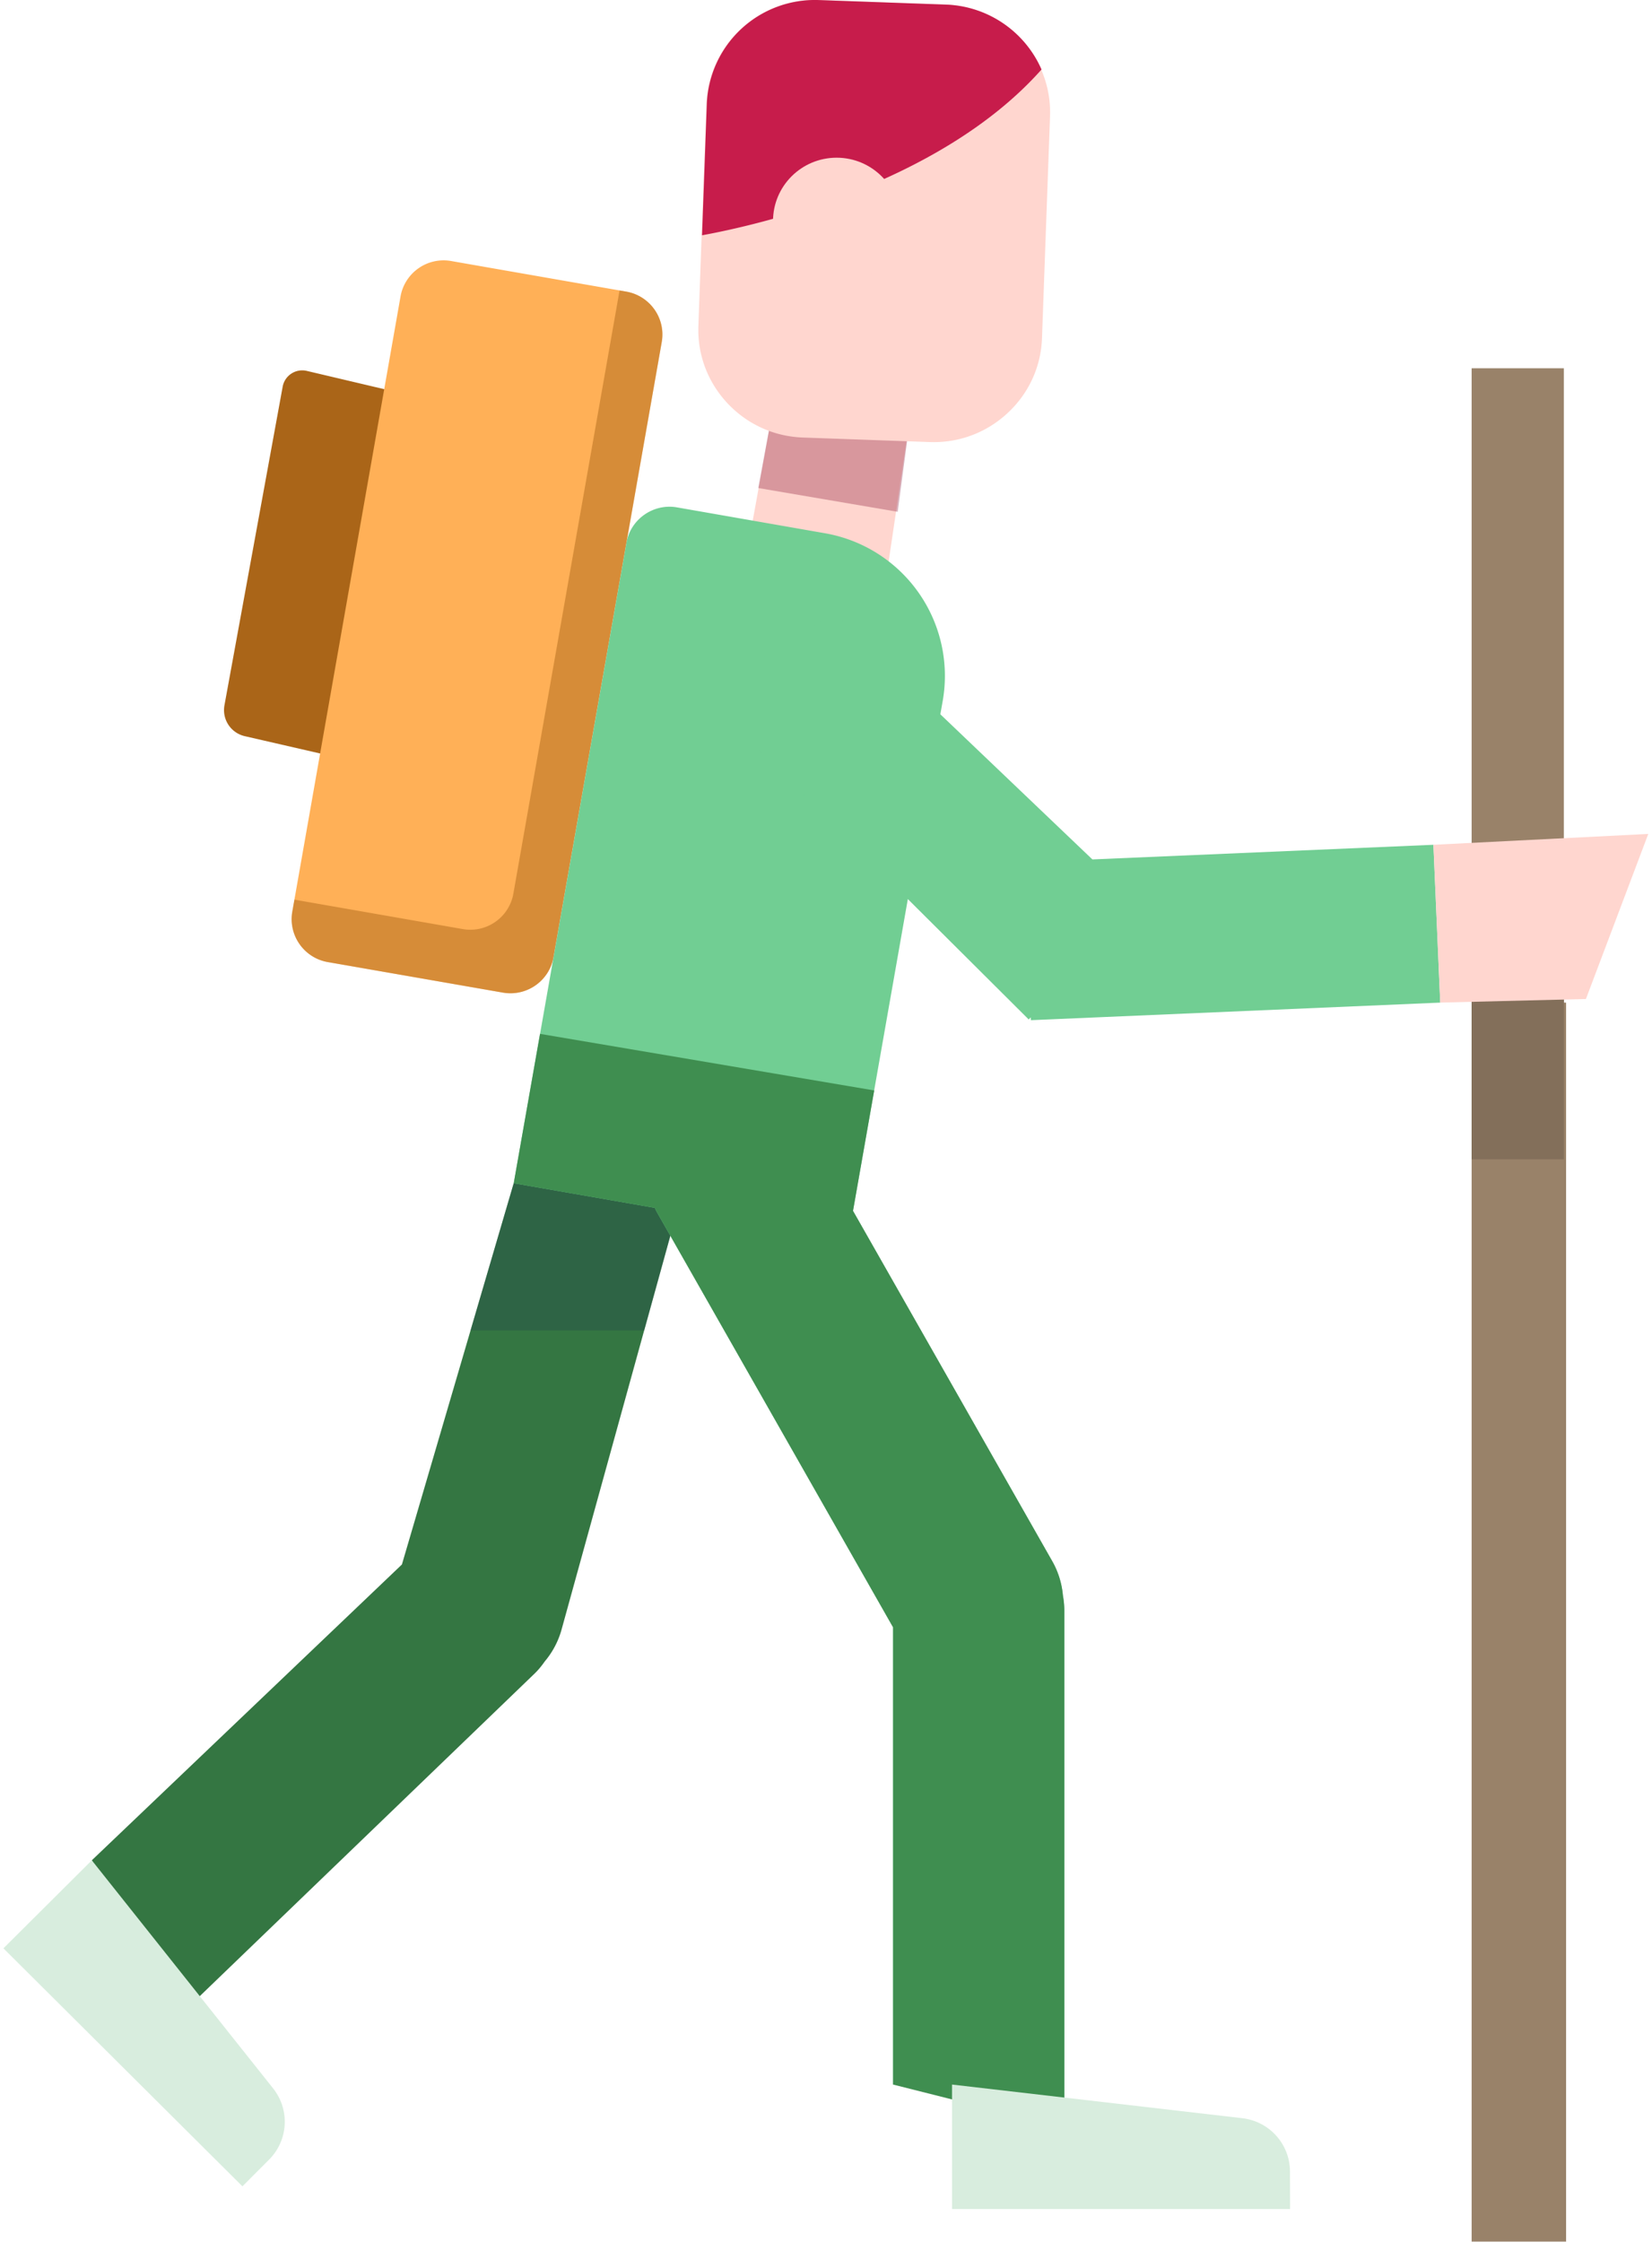 <svg xmlns="http://www.w3.org/2000/svg" width="28" height="38" viewBox="0 0 28 38">
    <g fill="none" fill-rule="nonzero">
        <path fill="#FFD6CF" d="M15.034 9.702l.416-2.795-2.317-.147-.462 2.544z"></path>
        <path fill="#831232" d="M15.215 8.675l.235-1.768-2.301-.24-.297 1.605z" opacity=".32"></path>
        <path fill="#998269" d="M24.943 6.242h1.563V19.65h-1.563z"></path>
        <path fill="#998269" d="M24.943 16.994h1.601v21.001h-1.601z"></path>
        <path fill="#836F5A" d="M24.943 16.134h1.563v3.516h-1.563z"></path>
        <path fill="#347642" d="M1.556 31.532l5.256-5.014 1.895-6.462h2.9L9.52 27.614a1.428 1.428 0 0 1-.286.546c-.049.07-.103.138-.166.2l-6.16 5.935-1.351-2.763z"></path>
        <path fill="#2B5448" d="M8.707 20.056l-.731 2.494h2.943l.689-2.494z" opacity=".53"></path>
        <path fill="#FFD6CF" d="M17.305.661a1.826 1.826 0 0 0-1.277-.583L13.873.001a1.834 1.834 0 0 0-1.9 1.762l-.136 3.76c-.018.486.157.952.491 1.31.335.358.788.565 1.277.583l2.156.077.067.001c.464 0 .905-.173 1.248-.491.36-.333.568-.785.585-1.272l.136-3.76a1.811 1.811 0 0 0-.492-1.31z"></path>
        <path fill="#AA6518" d="M7.023 6.717l-1.822-.43a.337.337 0 0 0-.41.267l-.987 5.402a.453.453 0 0 0 .345.522l1.788.411 1.086-6.172z"></path>
        <path fill="#FFB057" d="M8.525 16.825l-2.97-.518a.739.739 0 0 1-.601-.853L6.789 5.023a.741.741 0 0 1 .856-.599l2.97.519c.401.07.672.453.601.852L9.381 16.227a.741.741 0 0 1-.856.598z"></path>
        <path fill="#AA6518" d="M10.616 4.943l-.115-.02-1.8 10.226a.741.741 0 0 1-.856.599l-2.855-.499-.036.205c-.07.399.2.783.6.853l2.971.518c.4.07.786-.2.856-.598l1.836-10.432a.74.74 0 0 0-.601-.852z" opacity=".48"></path>
        <path fill="#C71C4B" d="M17.653 1.178a1.838 1.838 0 0 0-1.618-1.1L13.88.001a1.834 1.834 0 0 0-1.9 1.762l-.081 2.225c.883-.16 4.015-.852 5.754-2.81z"></path>
        <path fill="#71CE93" d="M15.98 11.87a2.454 2.454 0 0 0-1.995-2.831L11.474 8.6c-.4-.07-.786.2-.856.599l-1.91 10.857 2.39.417c.013.028.026.056.042.083l3.997 7.027v7.75l2.902.336v-8.371c0-.088-.009-.174-.024-.258a1.425 1.425 0 0 0-.186-.588l-3.372-5.928.93-5.284.593-3.37z"></path>
        <path fill="#71CE93" d="M11.917 11.783l5.519 5.497.035-.035.002.047 6.938-.298-.116-2.675-5.78.248-4.375-4.176z"></path>
        <path fill="#D8EDDE" d="M4.109 37.058L.058 33.024l1.498-1.492 3.073 3.866a.908.908 0 0 1-.067 1.206l-.453.454z"></path>
        <path fill="#FFD6CF" d="M24.295 14.319l3.642-.184-1.057 2.798-2.47.061z"></path>
        <path fill="#3F8E50" d="M18.015 27.04a1.425 1.425 0 0 0-.186-.588l-3.371-5.928.359-2.041-5.664-.959-.446 2.532 2.39.417c.014.028.027.056.043.083l3.997 7.027v7.75l2.902.732v-8.767c0-.088-.009-.174-.024-.258z"></path>
        <ellipse cx="14.18" cy="3.747" fill="#FFD6CF" rx="1.078" ry="1.074"></ellipse>
        <path fill="#D8EDDE" d="M21.866 37.443h-5.73v-2.11l4.919.57c.46.053.807.44.809.9l.002.64z"></path>
    </g>
</svg>
